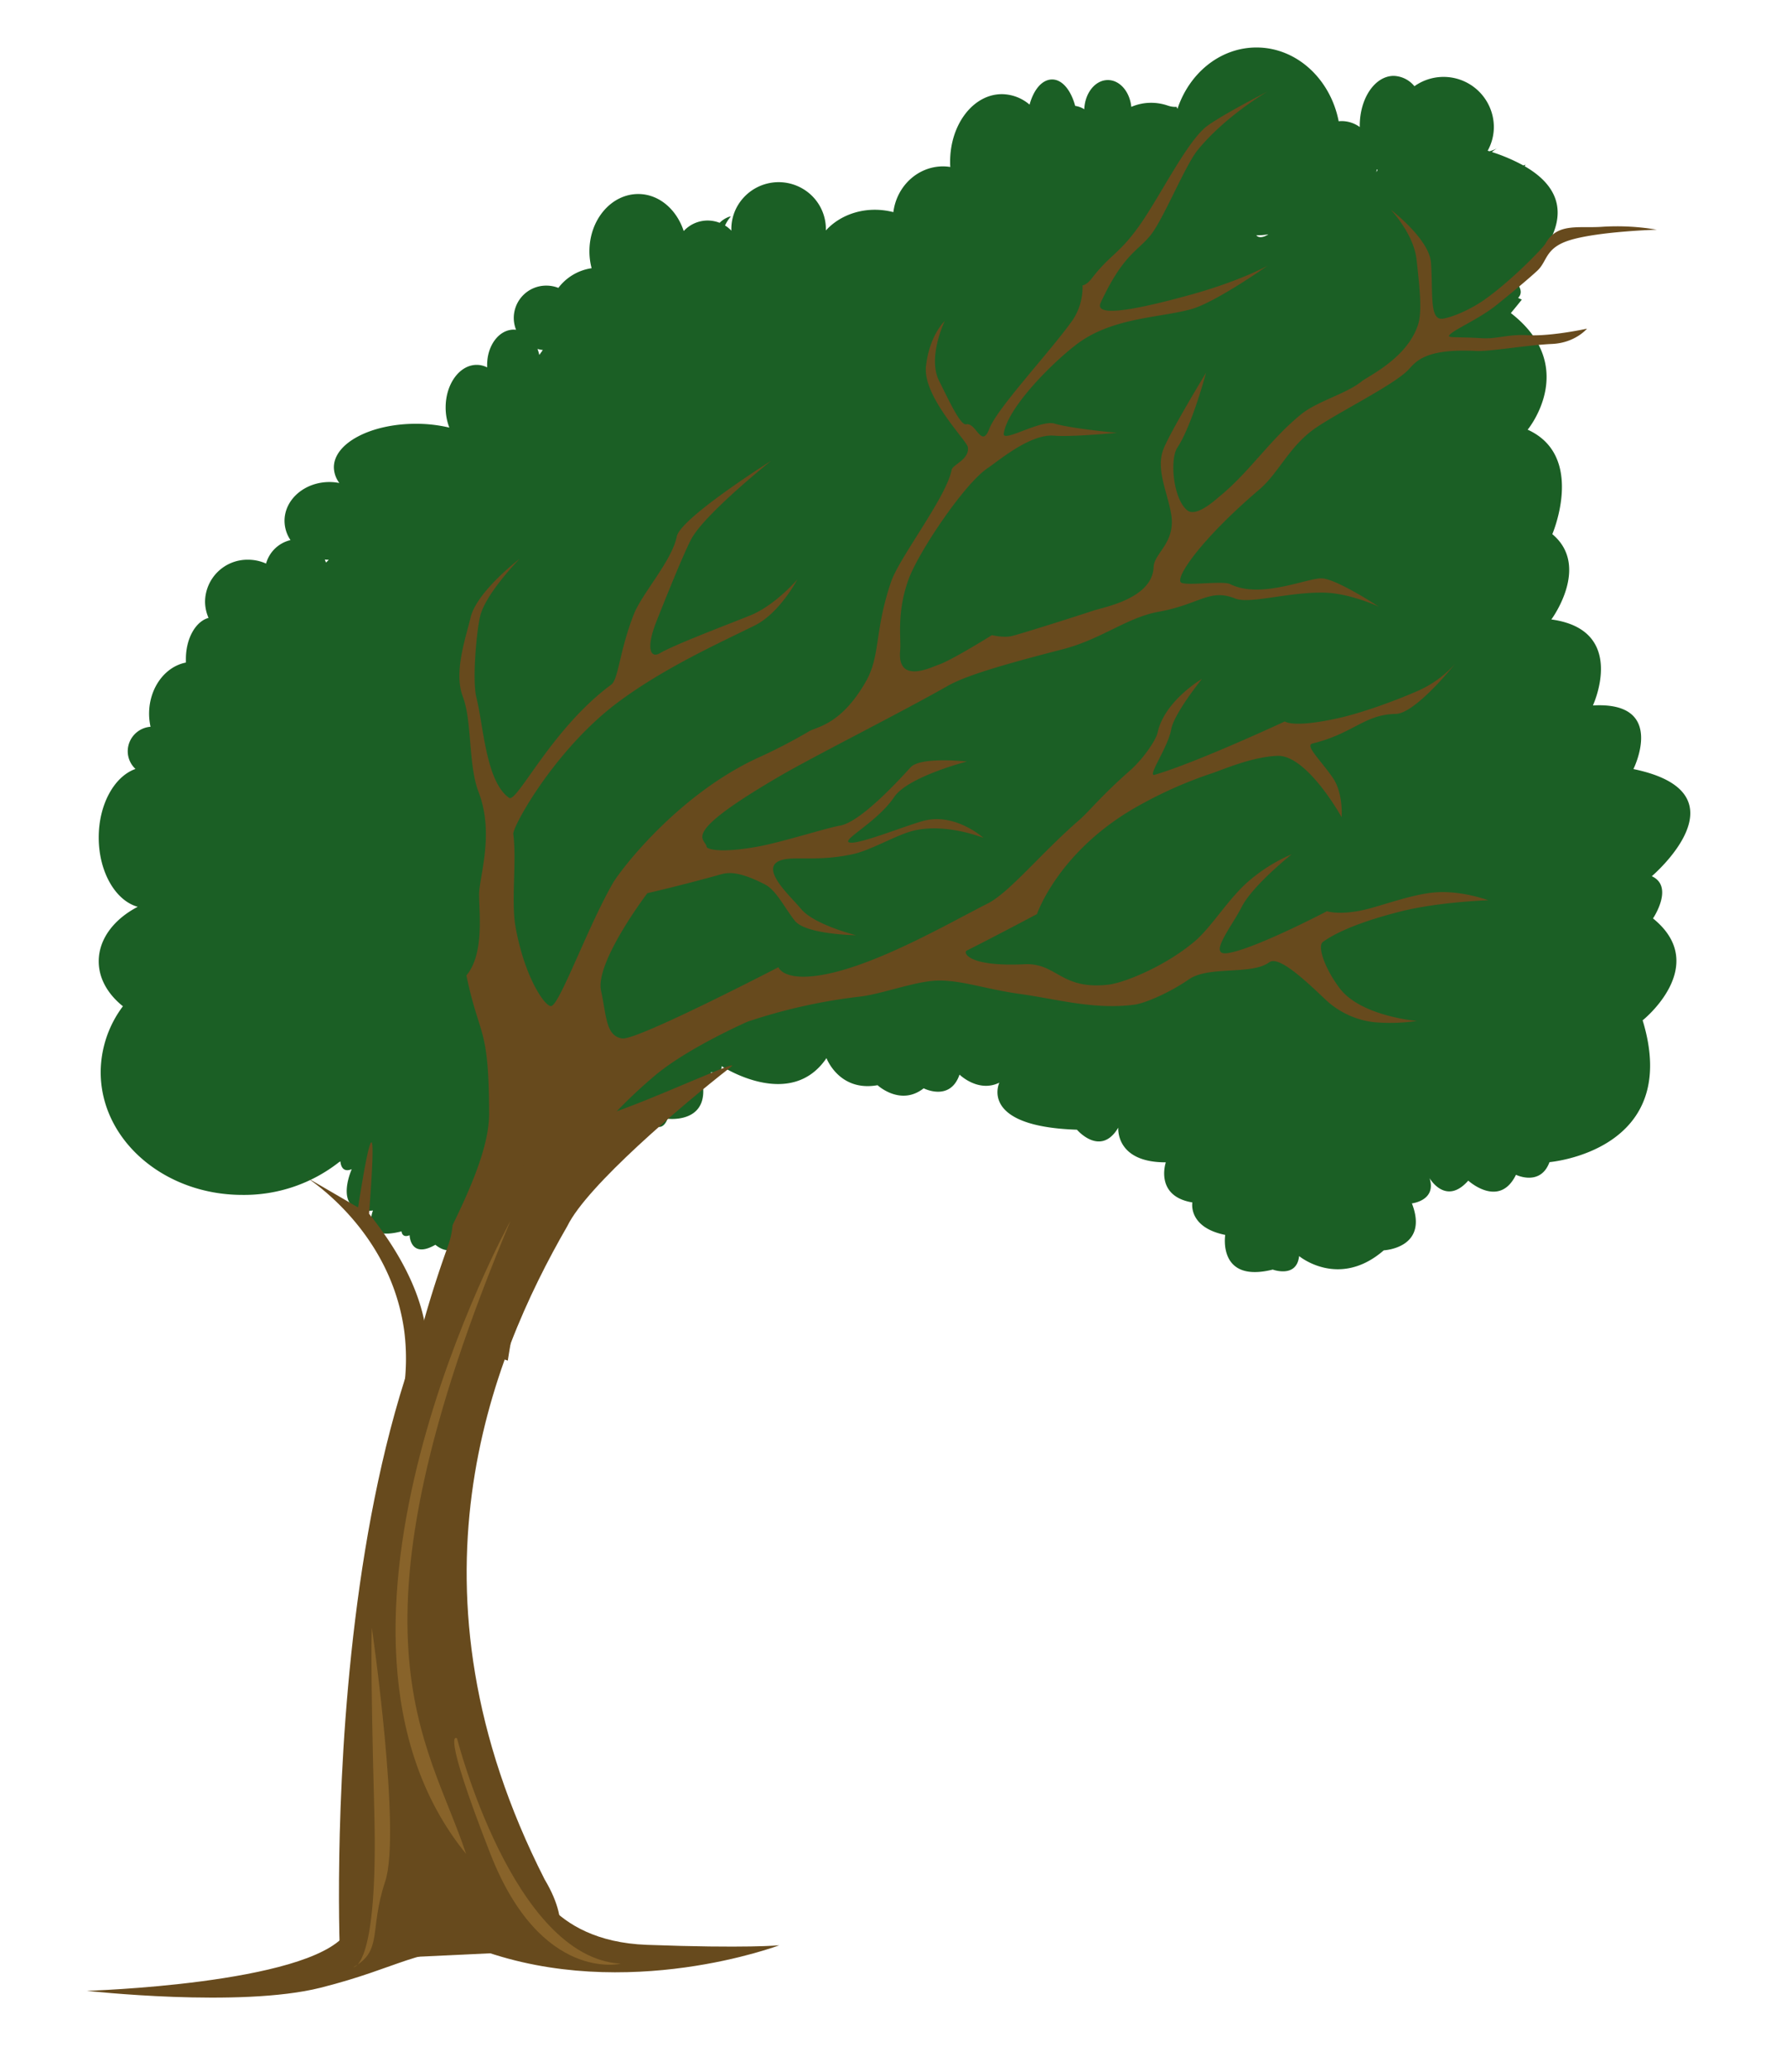 <svg id="f86e66b3-a8cb-422c-8607-3c3ea0f07d3a" data-name="Layer 1" xmlns="http://www.w3.org/2000/svg" width="652.01" height="756.02" viewBox="0 0 652.01 756.02">
  <defs>
    <style>
      .b1c12740-acca-4eec-a1d3-6be272aff016 {
        fill: #1b5f25;
      }

      .b0cd6ebf-72a8-4e08-96bd-d8e24a0cebe9 {
        fill: #674a1d;
      }

      .ada753bc-0b56-4f13-8e45-52732b48f7ea {
        fill: #88632a;
      }
    </style>
  </defs>
  <g>
    <path class="b1c12740-acca-4eec-a1d3-6be272aff016" d="M603.46,335.13s7.82-11.61-.44-15.4c0,0,35.7-30.31-6.71-39.1,0,0,12.37-24.76-14.79-23.21,0,0,12.83-27.55-15.17-31.38,0,0,14.41-19.41.35-31.13,0,0,12.25-28.49-9-38.12,0,0,19.06-23-6.14-42.55,1.35-1.63,2.69-3.24,4-4.91-.45-.21-.9-.42-1.36-.61,1.3-1.3,1.55-3.24-1-6.14h0c.2-.16,32.28-25.29,3.4-41.93l.34-.54a7,7,0,0,0-.81.27,65.63,65.63,0,0,0-11.48-4.9A12,12,0,0,1,546.76,54a13.36,13.36,0,0,1-3,1.2l-.66-.2a17.93,17.93,0,0,0,2.26-8.74,18.36,18.36,0,0,0-29-14.8,10.2,10.2,0,0,0-7.55-3.77c-6.85,0-12.41,8.15-12.41,18.21,0,.15,0,.3,0,.45a11.35,11.35,0,0,0-6.57-2.16,10.36,10.36,0,0,0-1.12.07c-3-15.4-15.32-26.93-30-26.93-13.22,0-24.49,9.3-28.84,22.34a1.72,1.72,0,0,1-.34-.69,7.54,7.54,0,0,1-2.91-.36l-.05,0a18.69,18.69,0,0,0-6.37-1.11A18.29,18.29,0,0,0,413,39c-.55-5.52-4.17-9.79-8.56-9.79-4.61,0-8.37,4.72-8.61,10.65a8.6,8.6,0,0,0-3.32-1.22C391,33,387.83,29,384.11,29s-6.76,3.75-8.25,9.18a15.76,15.76,0,0,0-10.1-3.82c-10.44,0-18.9,11-18.9,24.63,0,.65,0,1.3.07,1.94a17.47,17.47,0,0,0-2.62-.22c-9.31,0-17,7.28-18.17,16.7-9.38-2.42-18.88.37-24.64,6.68A17.08,17.08,0,0,0,293.27,69a17.35,17.35,0,0,0-23.75,5.67A16.88,16.88,0,0,0,267,84.17a12,12,0,0,0-2.31-1.89A13.18,13.18,0,0,1,266.81,79a2.74,2.74,0,0,0-.71.13,9.17,9.17,0,0,0-3.39,2.18,11.86,11.86,0,0,0-13.11,3C247,76.4,240.57,70.8,233,70.8c-9.84,0-17.82,9.35-17.82,20.89a24,24,0,0,0,.8,6.18,18.58,18.58,0,0,0-12.14,7.18,12,12,0,0,0-4.37-.83A11.83,11.83,0,0,0,187.56,116a11.61,11.61,0,0,0,.84,4.34,7.91,7.91,0,0,0-.84-.06c-5.37,0-9.72,5.76-9.72,12.86,0,.31,0,.61,0,.92a8.53,8.53,0,0,0-3.81-.92c-6.27,0-11.34,7-11.34,15.53a20.21,20.21,0,0,0,1.35,7.36,53,53,0,0,0-12.23-1.39c-16.52,0-29.92,7.11-29.92,15.88a9.72,9.72,0,0,0,2,5.73,18.47,18.47,0,0,0-3.6-.36c-9.07,0-16.42,6.35-16.42,14.19a12.68,12.68,0,0,0,2.18,7,12.14,12.14,0,0,0-8.92,8.57,16,16,0,0,0-6.57-1.41,15.47,15.47,0,0,0-15.7,15.23,15,15,0,0,0,1.27,6c-4.7,1.28-8.27,7.49-8.27,15,0,.44,0,.87,0,1.3-7.61,1.47-13.43,9.26-13.43,18.67a22.39,22.39,0,0,0,.53,4.76,9,9,0,0,0-8.33,8.9,8.86,8.86,0,0,0,2.83,6.49c-7.69,2.7-13.42,12.88-13.42,25,0,12.59,6.14,23.06,14.24,25.3-8.63,4.49-14.24,11.73-14.24,19.89,0,6.29,3.34,12,8.83,16.4a40.3,40.3,0,0,0-8.11,24.06c0,24.73,23.15,44.78,51.71,44.78A56.08,56.08,0,0,0,123.86,424a2.94,2.94,0,0,1,.43-.17h0s.1,4.47,4.12,2.8c0,0-5.37,11.89,2.25,14.62a2.48,2.48,0,0,0,.7.22,13.86,13.86,0,0,0,4.8.24s-4.72,11.55,10.43,7.61c0,0,.12,2.57,2.94,1.41,0,0,.22,8.77,9.41,3.49,0,0,3.85,3.35,6.41,1.3,0,0,28.78,6.33,23.3-6.9h0a26.66,26.66,0,0,0-4.32-6.59s8.46-.65,8.63-7.67c0,0,5.43-1.37,5.49-5.17,0,0,23.77,2.49,13-14.91,0,0,2.78-2.2,3.3-5,4.78,5.29,13.19,10.47,24.55,1.52,0,0,2.61,1.95,4.43-2.57,0,0,14.56,1.85,12.88-12.2,0,0,4.83-.54,2.84-4.76,0,0,4.1.83,4-2.23,0,0,25.09,16.48,38.27-2.93,0,0,4.62,12.38,18.64,9.88,0,0,8.37,7.79,16.84,1.13,0,0,9.65,5,13.09-5,0,0,6.85,6.72,14.54,2.94,0,0-7.7,16,28.33,17.17,0,0,8.62,10.13,15.09-.76,0,0-1.16,12.72,17.35,12.66,0,0-4.22,12.32,9.69,14.64,0,0-1.69,9.08,12,11.85,0,0-2.87,17.7,17.35,12.65,0,0,8.76,3.26,9.62-4.93,0,0,14.53,12.11,30.92-2.1,0,0,16.58-.76,10.26-17.13,0,0,9.07-1,6.45-9.2,0,0,5.9,10.24,14.12.9,0,0,11.34,10.35,17.42-2.13,0,0,8.91,4.37,12.24-4.62,0,0,48.58-4.05,34-51.75C599.7,372.35,624.67,352.29,603.46,335.13ZM196.22,127.33a11.4,11.4,0,0,0,1.95.38c-.42.61-.85,1.21-1.29,1.81A15.44,15.44,0,0,0,196.22,127.33ZM119,205.27c-.13-.37-.28-.73-.44-1.09a14.13,14.13,0,0,0,1.46.07Q119.54,204.79,119,205.27ZM458.62,85.87a27.15,27.15,0,0,0,4.44-.36C461.19,86.73,459.47,86.87,458.62,85.87Zm43.85-23.11c.06-.34.1-.7.14-1l.3.25-.42.77S502.48,62.75,502.47,62.76Z"/>
    <g>
      <path class="b0cd6ebf-72a8-4e08-96bd-d8e24a0cebe9" d="M192.63,682.42s6.94,25.9,43.48,27.25,48.38.16,48.38.16-55.52,21-109,1.72c-23-1.09-29.11,6.39-58.5,13.78s-85.28,1.12-85.28,1.12,80.22-2.39,94.45-20.65S192.63,682.42,192.63,682.42Z"/>
      <g>
        <path class="b0cd6ebf-72a8-4e08-96bd-d8e24a0cebe9" d="M541.14,123.42c-10.79-.64-13.32.09-11.74-1.43,2.14-2.07,10.81-5.76,17-10.74,6.49-5.21,12.1-9.94,14.85-12.5,3.81-3.55,2.69-8.47,12.38-11.27,10.55-3.06,31.19-3.67,31.19-3.67a85.68,85.68,0,0,0-19.68-1.07c-8.72.66-16.65-1.64-20.95,6.17-.8,1.46-11.86,13-22,20.27-6.48,4.61-14.2,7.32-16.25,7.12-4.07-.4-2.77-10.07-3.54-20.5-.64-8.61-14.68-19.29-14.68-19.29s8.36,8.77,9.41,18.14c1.16,10.4,2.07,18.9.61,23.62-3.81,12.32-18.19,18.92-20.65,20.9-5.68,4.56-16.12,7.18-22.08,12-11.52,9.33-18.79,21.08-30.07,30.2-.9.72-8.08,7.43-11.4,4.92-5.18-3.93-6.64-18.57-3.7-23,5.31-8,10.44-27.26,10.44-27.26s-12.77,21-15.45,27.62c-3,7.32,1.19,15.45,2.67,23.64,1.95,10.76-6.17,14.41-6.36,19.64-.43,11.55-18.36,14.65-22,15.89-5.06,1.7-26.93,8.64-29.89,9.3s-7.13-.36-7.13-.36-14.7,9.19-19.5,10.8c-2.47.83-15.18,7.33-14-5.21.4-4.36-1.38-13.55,3-25.77,3.54-9.93,20.46-35.17,29-40.8,3.63-2.39,15.43-12.57,24.17-11.8,6.33.55,22.95-1.05,22.95-1.05s-16.58-1.52-22.82-3.37c-5-1.49-19,7.13-18.48,3.67,1.27-9.12,16.77-25,26.27-32.34,13.1-10.15,30.64-9.84,42.25-13.1,8.87-2.5,27.8-15.83,27.8-15.83s-10.13,5.72-29.34,10.93c-13.67,3.71-34.55,8.86-31.59,2.54,8.16-17.42,13.21-18.59,18-24.34s12.7-25.6,17.51-31.47c10.16-12.39,25.38-21.21,25.38-21.21S447.49,41.18,441,45.74C433.51,51,423.3,72.17,415.56,82.87c-7.24,10-10.24,10-16.93,18.63-2.05,2.65-3.43,2.62-3.43,2.62a21.72,21.72,0,0,1-3.6,12.66c-8.13,11.5-27.55,32.08-30.44,39.69-2.83,7.44-4.81-2.42-8.44-1.64-2.13.45-6.32-8.76-9.9-15.88-4.31-8.59,2.07-21.82,2.07-21.82s-5.63,5.23-6.85,16.59c-1.18,11,14.88,27.08,15.27,29.36.78,4.59-5.51,6.37-5.91,8.4-1.94,10-19.08,31.92-22.11,40.85-6.15,18.11-3.78,26.88-9.19,36.36-9,15.73-17.84,16.49-20.63,18.1A195.75,195.75,0,0,1,278,275.93c-30,13.31-51.48,41.47-54.37,46.51C214.2,339,204.18,367,201.15,367.12c-2.25.11-9.64-10.5-12.93-28.84-1.7-9.49.47-24-.83-33.92-.35-2.69,15.22-30.89,38.08-48,16.66-12.45,36.52-21.45,50-28.09,9.19-4.53,15.6-16.82,15.6-16.82s-8.14,9.52-17.33,13.18c-10,4-27.52,10.62-32.83,13.72-3.4,2-5.22-1.63-1.26-11.6,2.83-7.15,10.37-26,13-30.55,5.5-9.41,28.92-28.09,28.92-28.09S248.4,189,247.06,195.79c-1.76,8.86-12.75,20.83-15.72,28.47-5.32,13.69-5.53,23.6-8.22,25.58-21.84,16.11-34.39,43.33-37.29,41.28-8.46-6-9.31-26.25-11.89-36.49-1.65-6.55.1-24.81,1.37-29.88,2.07-8.29,14.36-20.82,14.36-20.82s-15.66,11.93-17.9,21.48c-1.7,7.28-6.24,19.83-2.81,28.79s1.94,24.92,5.74,34.78c5.91,15.32.19,31.11.2,37.41,0,6.85,1.92,21.76-4.63,29.53,4.8,23.12,8.23,18,8.29,50.53,0,11.46-6.41,26.44-13.34,40.6a30.91,30.91,0,0,1-1.78,7.9,399.5,399.5,0,0,0-13,43.68c7.2-.73,14.49-2.44,21-3.55a28.94,28.94,0,0,1,13.94,1.41c3.57-22.86,7.12-33,17.79-59.29,5.69-14.05,18.52-30,35.81-44.64C251.14,382.31,273,372.78,273,372.78a201.61,201.61,0,0,1,40.7-9.09c6.87-.72,17.49-4.57,25.47-5.63,9.68-1.29,19.2,2.7,33.3,4.65,13.32,1.85,26.84,5.8,41.52,3.92,4.28-.55,13.35-4.63,20-9.24,7.3-5.09,22.86-1.47,29.35-6.24,3.31-2.43,12.1,5.54,20.53,13.58A31,31,0,0,0,501.66,373a66.52,66.52,0,0,0,15.6-.46s-20.43-1.66-28.19-11.93c-5.44-7.19-8.26-15.37-6.11-16.92,7.18-5.14,19.75-8.95,28.74-11.19,13.72-3.41,31.6-4,31.6-4s-10.66-4-20.82-2.73c-8.78,1.09-18.75,5-24.91,6.32-8.8,1.91-13.14.41-13.14.41s-26.5,13.86-36.25,15.29c-7.37,1.09,1.27-9.33,5.13-16.87,4.05-7.91,18.27-19.21,18.27-19.21a60.79,60.79,0,0,0-16.4,10.4c-7.09,6.42-13,16.19-18.79,21.17-10.61,9.1-25.61,15.24-31.58,16-17.54,2.09-19-8-30.77-7.43-20.69,1-22.55-4.29-21.09-5,8.57-4.26,25.62-13.3,25.62-13.3s8-23.77,38.09-40.08a154.1,154.1,0,0,1,25.75-11.29c4.08-1.34,14.27-5.91,23.81-6.37,10.89-.53,23.56,22.38,23.56,22.38s.7-8.76-3.28-14.48c-4.5-6.47-10.21-11.7-7.32-12.41,15-3.69,18.92-10.61,30.35-10.79,6.17-.1,17.55-13.22,21.73-18.3a40.49,40.49,0,0,1-13.91,10c-8.78,3.84-20.58,8-28.41,9.76-17,3.83-19.88,1.28-19.88,1.28s-32.22,15-47.49,19.46c-3,.88,4.78-9.82,6-16.54,1-5.82,11.24-18.45,11.24-18.45s-13.69,8-16.2,19.59c-.61,2.81-5.32,9.67-10.1,13.87-10.46,9.19-15.13,15.12-18.35,17.9-14.14,12.23-25.58,26.57-33.59,30.61-14.39,7.25-43.44,24.28-63.51,26.49-11.46,1.25-12.87-3.25-12.87-3.25s-51.6,26.74-57,26c-6.11-.8-5.77-8.45-7.76-17.33-2.33-10.36,16.89-35.67,16.89-35.67s12.44-2.83,26.72-6.84c2.57-.72,6.43-1.4,16.21,3.64,4.19,2.16,7.17,8.55,10.94,13.28,4,5,22.34,5.26,22.34,5.26s-15.35-3.83-20.11-9.62c-3.95-4.81-16.37-15.69-6.39-18,4.64-1.08,13.42.67,25.45-2,6.62-1.45,15.91-7.08,22.09-8.55,12-2.86,25.49,2.66,25.49,2.66s-10-9-21.31-6.38c-6.15,1.44-25.94,9.65-28,7.87-1.51-1.3,10.84-7.71,16.7-16.43,5-7.4,26.52-12.94,26.52-12.94S336.06,276,332.43,280c-6.09,6.72-18.75,20.06-25.78,21.27-4.76.81-21.29,6.06-29.92,7.64-13.24,2.43-18.67,1.1-18.8,0-.35-3.08-10.5-4,26.63-25.63,12.91-7.53,43.74-22.94,61.59-33.09,7.07-4,22.92-8.4,41.66-13.23,14.33-3.69,23.51-11.6,35.1-13.71,15.21-2.76,18.58-8.6,28-4.86,5.33,2.11,19.13-2.33,32.21-2.14,9.75.15,20.27,5.15,20.27,5.15s-14.75-9.74-20.53-10.33c-5-.52-22.45,7.73-33.75,2.08-2.63-1.31-15.8.67-17.86-.54-2.54-1.51,6.93-15.61,28.5-34,7-5.94,10.87-15.69,20.28-22.26,8.17-5.69,27.83-15.37,33.7-21,2.75-2.61,5.21-8.35,25.24-7.27,4.66.25,18.6-2.17,27.58-2.57,8.53-.37,12.81-5.58,12.81-5.58s-13,2.87-21.67,2.38C550.22,121.92,546.62,123.74,541.14,123.42Z"/>
        <path class="b0cd6ebf-72a8-4e08-96bd-d8e24a0cebe9" d="M198.82,685.78C145,580,179,496.1,207.14,447.35c7.1-14.6,41.46-43.8,59.66-58,6.47-5-52.9,23.59-54,18.47-3.9,2.93-8,6-12.56,9.47-86.77,65.74-76.07,298.06-76.07,298.06L202,711.67S209.58,703.76,198.82,685.78Z"/>
        <path class="b0cd6ebf-72a8-4e08-96bd-d8e24a0cebe9" d="M134.73,442.89q2-26,.87-26.07t-4.88,23.78l-18.67-10.87c4.56,3.11,31,21.81,35.56,56.22a79.52,79.52,0,0,1-7.11,43.94c18.15-7.6,12.61-23.55,12.61-23.55S166.64,482.82,134.73,442.89Z"/>
        <path class="ada753bc-0b56-4f13-8e45-52732b48f7ea" d="M186.37,445.46s-82.45,149.66-16.2,231.06C156.24,634.46,122.5,597.43,186.37,445.46Z"/>
        <path class="ada753bc-0b56-4f13-8e45-52732b48f7ea" d="M129,717.83s9.18.62,7.63-57.17-.88-66.7-.88-66.7,10.82,74.72,4.87,92.59S139.87,711.76,129,717.83Z"/>
        <path class="ada753bc-0b56-4f13-8e45-52732b48f7ea" d="M226.62,716.55S197.44,723.6,179,676.41s-12.15-42.08-12.15-42.08S187.13,714.26,226.62,716.55Z"/>
      </g>
    </g>
  </g>
</svg>
